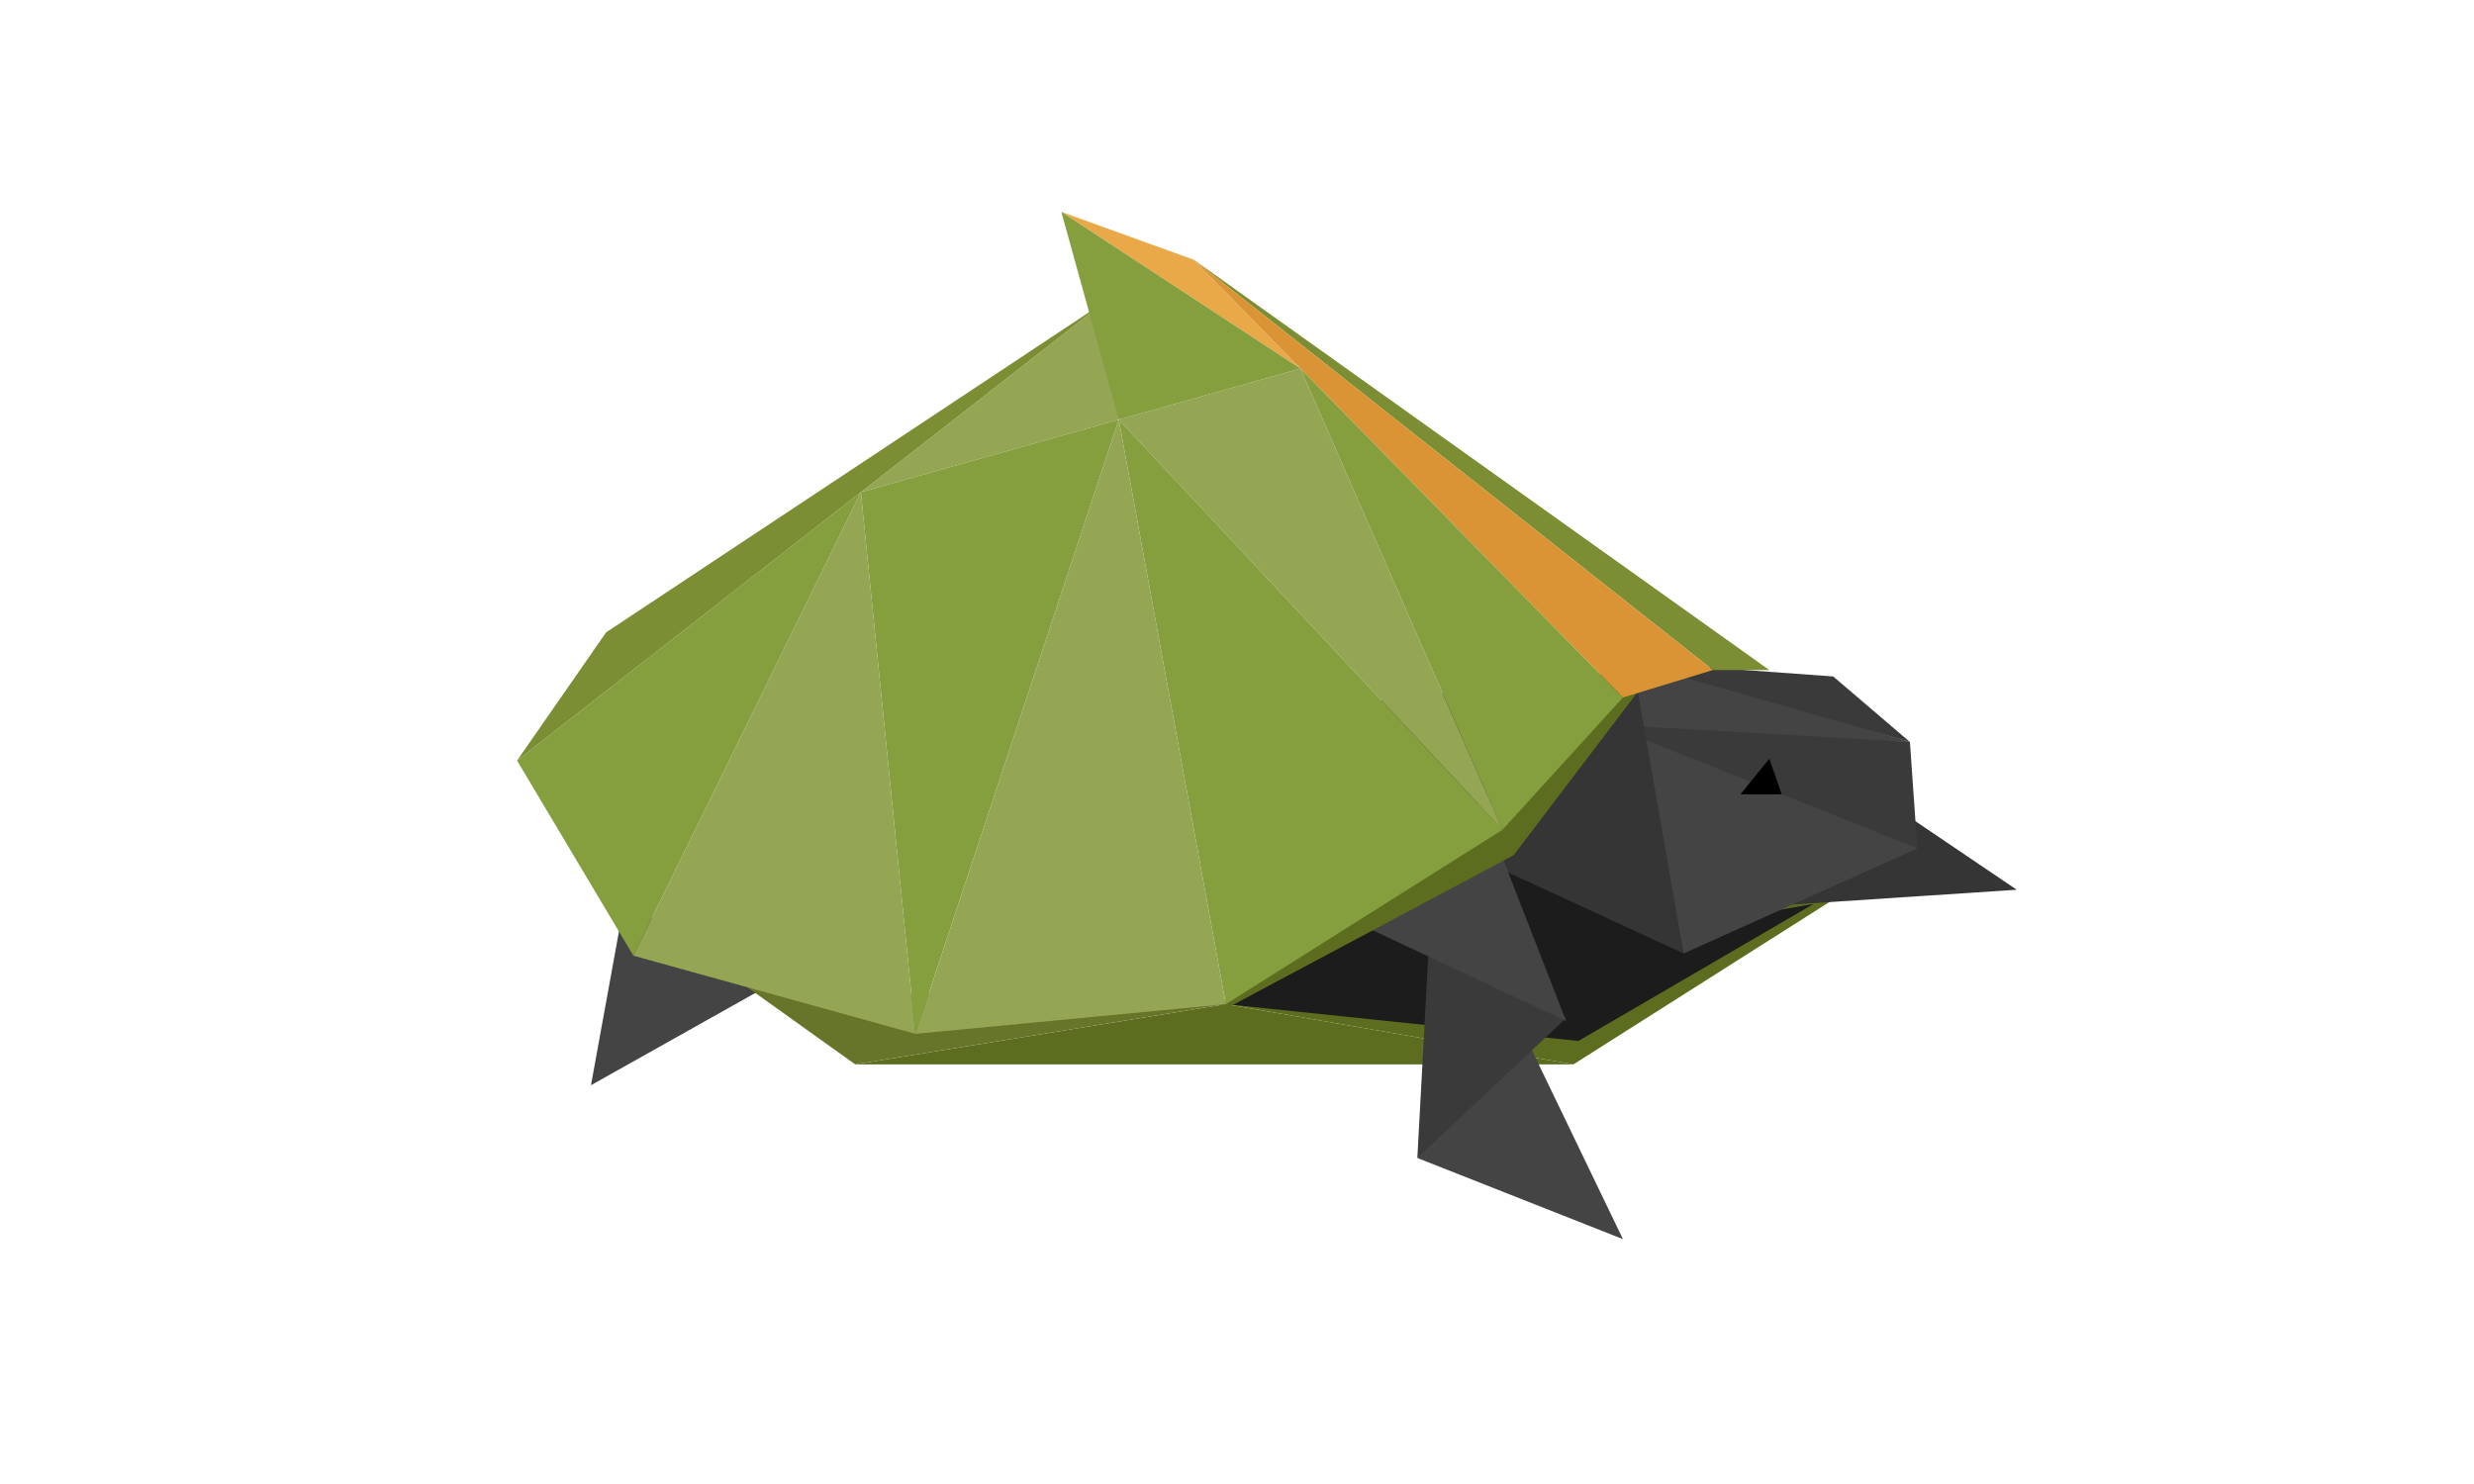 <?xml version="1.0" encoding="utf-8"?>
<!-- Generator: Adobe Illustrator 17.0.0, SVG Export Plug-In . SVG Version: 6.00 Build 0)  -->
<!DOCTYPE svg PUBLIC "-//W3C//DTD SVG 1.1//EN" "http://www.w3.org/Graphics/SVG/1.1/DTD/svg11.dtd">
<svg version="1.1" id="Layer_1" xmlns="http://www.w3.org/2000/svg" xmlns:xlink="http://www.w3.org/1999/xlink" x="0px" y="0px"
	 width="500px" height="300px" viewBox="0 0 500 300" enable-background="new 0 0 500 300" xml:space="preserve">
<polygon fill="#5C6D1F" points="372.25,180.75 247.75,203 318,215.167 "/>
<polygon fill="#1C1C1C" points="366.5,182.75 247.75,203 319,210.441 "/>
<polygon fill="#353535" points="356.25,183.25 381.918,162.5 407.585,179.867 "/>
<polygon fill="#1C1C1C" points="335.622,195.664 313.674,156.735 247.75,203 "/>
<polygon fill="#444444" points="154.5,199.696 119.436,219.386 126.215,182.13 "/>
<polygon fill="#5C6D1F" points="247.75,203 172.833,215.167 318,215.167 "/>
<polygon fill="#667529" points="247.75,203 172.833,215.167 151.046,199.586 "/>
<polygon fill="#444444" points="309.75,148.75 386,150 337.833,135.456 "/>
<polygon fill="#3A3A3A" points="386,150 370.5,136.75 329.167,133.75 "/>
<polygon fill="#3A3A3A" points="386,150 387.5,171.5 321,146.25 "/>
<polygon fill="#444444" points="331.333,149.104 340.263,192.75 387.5,171.5 "/>
<polygon fill="#353535" points="340.263,192.75 239.833,146.349 330.25,135.456 "/>
<polygon fill="#444444" points="328,250.5 307.224,207.376 286.448,234.091 "/>
<polygon fill="#3A3A3A" points="289,186.792 286.448,234.091 316.5,205.833 "/>
<polygon points="357.583,153.375 360.083,160.568 351.75,160.568 "/>
<polygon fill="#444444" points="266.853,183.089 299.417,162.5 316.519,206.422 "/>
<polygon fill="#5C6D1F" points="335.622,133.75 241.25,207.376 305.911,172.875 "/>
<polygon fill="#EAA949" points="214.5,42.833 241.25,52.5 262.823,74.508 "/>
<polygon fill="#94A553" points="262.823,74.508 303.646,167.75 226.115,84.836 "/>
<polygon fill="#94A553" points="226.115,84.836 223.291,61.004 173.982,99.503 "/>
<polygon fill="#859E3E" points="173.982,99.503 185,209 226.115,84.836 "/>
<polygon fill="#7B8E33" points="357.583,135.456 346.167,135.456 241.25,52.5 "/>
<polygon fill="#DB9435" points="328,141 241.25,52.5 346.167,135.456 "/>
<polygon fill="#859E3E" points="303.646,167.75 328,141 262.823,74.508 "/>
<polygon fill="#859E3E" points="247.75,203 303.646,167.75 226.115,84.836 "/>
<polygon fill="#94A553" points="185,209 226.115,84.836 247.75,203 "/>
<polygon fill="#94A553" points="173.982,99.503 185,209 128,193.196 "/>
<polygon fill="#859E3E" points="128,193.196 173.982,99.503 104.5,153.752 "/>
<polygon fill="#7B8E33" points="104.5,153.752 223.291,61.004 122.5,127.833 "/>
<polygon fill="#859E3E" points="214.5,42.833 226.115,84.836 262.823,74.508 "/>
</svg>
